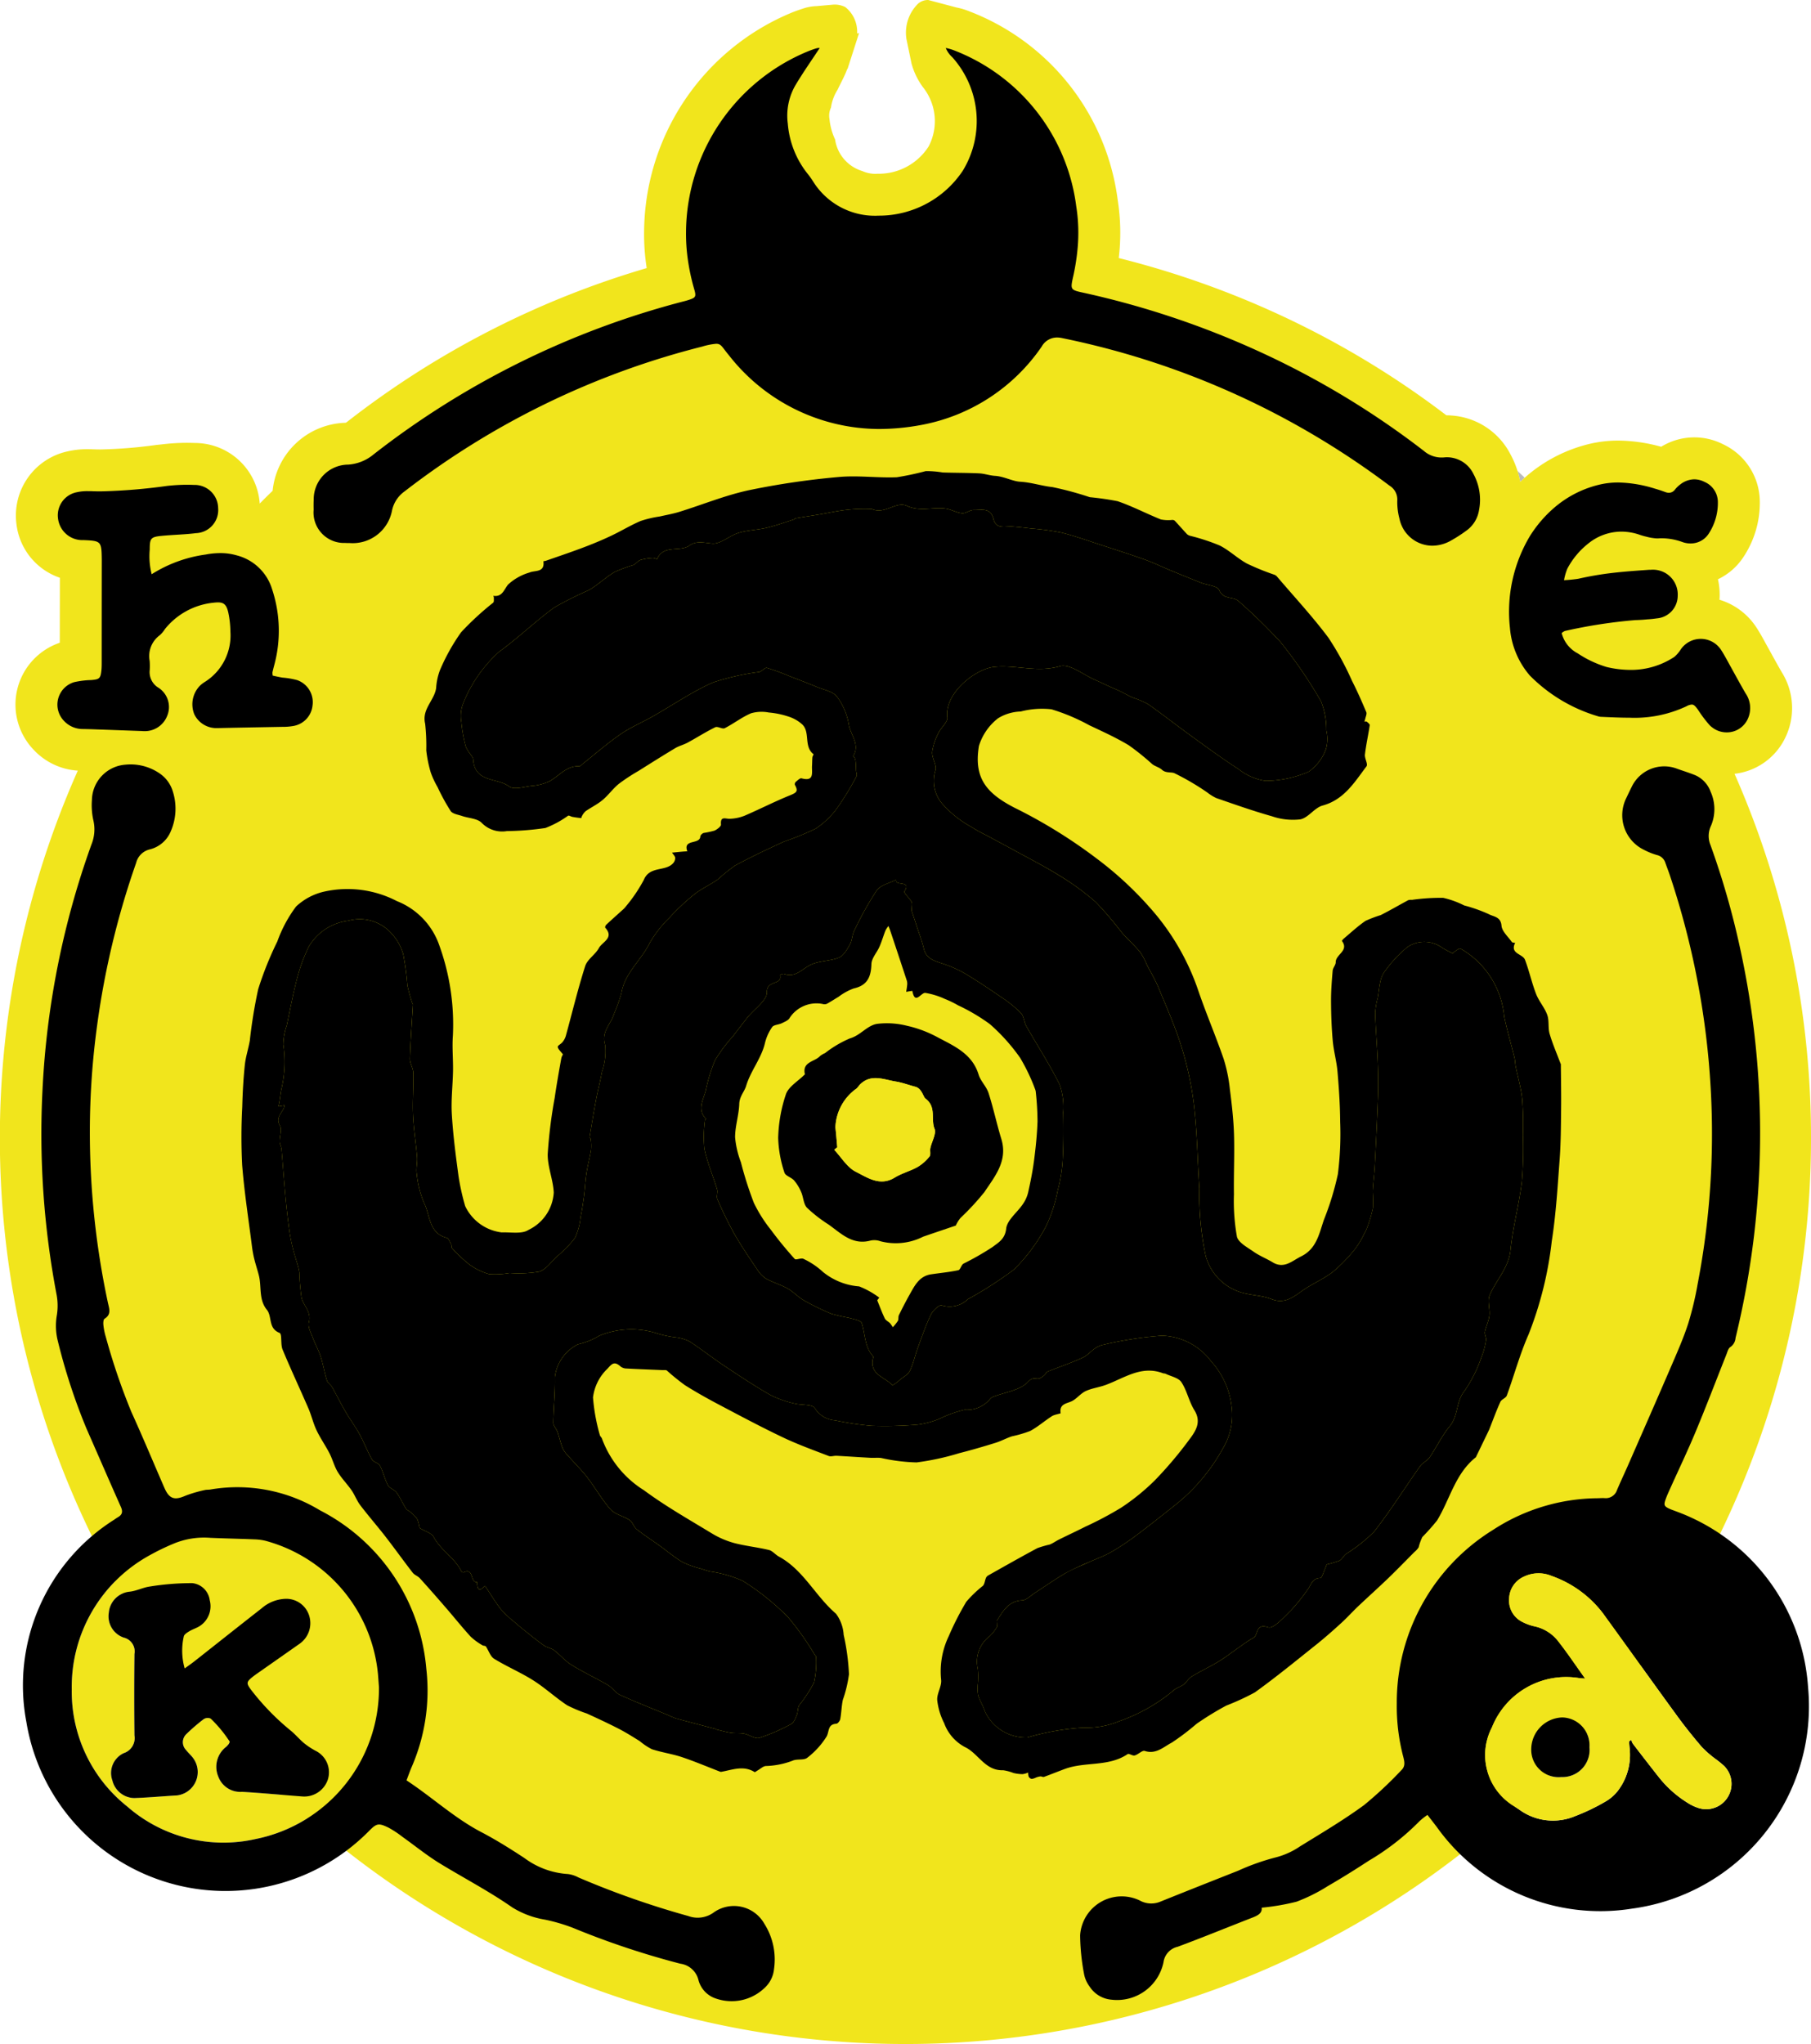 <svg xmlns="http://www.w3.org/2000/svg" viewBox="0 0 78.702 88.811"><defs><style>.cls-1{fill:#babab9;}.cls-2{fill:#f1e51c;}</style></defs><g id="Layer_2" data-name="Layer 2"><g id="Layer_1-2" data-name="Layer 1"><path class="cls-1" d="M13.582,30.654a1.007,1.007,0,0,1-.838.889,2.511,2.511,0,0,1-.477.036c-.929.018-1.858.033-2.791.055h-.033a1.062,1.062,0,0,1-.998-.597,1.16,1.16,0,0,1,.251-1.254,1.394,1.394,0,0,1,.208-.156,2.386,2.386,0,0,0,1.108-2.194,4.168,4.168,0,0,0-.091-.819c-.073-.328-.186-.441-.445-.441a1.437,1.437,0,0,0-.178.011,3.113,3.113,0,0,0-2.132,1.147,1.171,1.171,0,0,1-.226.27,1.122,1.122,0,0,0-.437,1.115,2.864,2.864,0,0,1,.004.393.788.788,0,0,0,.375.769.997.997,0,0,1,.379,1.235,1.043,1.043,0,0,1-1.027.652.25.25,0,0,1-.055-.004c-.652-.021-1.297-.047-1.946-.069a39.245,39.245,0,0,1,5.083-7.651c.087-.007.171-.011.258-.011a2.526,2.526,0,0,1,.711.099,2.171,2.171,0,0,1,1.541,1.475,5.719,5.719,0,0,1,.087,3.308c-.025.099-.051.197-.072.296a.585.585,0,0,0,.01.145c.128.03.277.062.423.088a3.367,3.367,0,0,1,.641.109,1.016,1.016,0,0,1,.667,1.104"/><path class="cls-1" d="M59.894,18.052a1.463,1.463,0,0,0-.175-.007h-.022a38.747,38.747,0,0,0-7.345-4.412,39.546,39.546,0,0,0-6.812-2.401,39.013,39.013,0,0,1,14.354,6.82"/><path class="cls-1" d="M64.275,22.169a1.362,1.362,0,0,1-.568.9,6.114,6.114,0,0,1-.7.444,1.634,1.634,0,0,1-.765.197,1.466,1.466,0,0,1-1.424-1.177,2.806,2.806,0,0,1-.095-.776.705.705,0,0,0-.335-.655,35.451,35.451,0,0,0-14.213-6.409,1.058,1.058,0,0,0-.251-.029.763.763,0,0,0-.656.397,8.134,8.134,0,0,1-5.294,3.414,10.027,10.027,0,0,1-1.77.164,8.309,8.309,0,0,1-6.525-3.203c-.299-.353-.328-.499-.554-.499a2.85,2.85,0,0,0-.608.12,35.234,35.234,0,0,0-12.945,6.3,1.364,1.364,0,0,0-.539.845,1.738,1.738,0,0,1-1.843,1.391c-.062,0-.128,0-.194-.003a1.325,1.325,0,0,1-1.366-1.447c-.003-.142-.003-.291.004-.433a1.506,1.506,0,0,1,1.494-1.523,1.926,1.926,0,0,0,1.104-.441,37.018,37.018,0,0,1,13.45-6.645c.073-.018.142-.036.212-.058.346-.11.375-.142.269-.499a9.196,9.196,0,0,1-.273-1.286,39.627,39.627,0,0,1,16.937-.438,9.389,9.389,0,0,1-.196,1.228c-.117.528-.106.55.437.667a37.908,37.908,0,0,1,7.684,2.572,36.757,36.757,0,0,1,7.126,4.303,1.165,1.165,0,0,0,.754.287c.036,0,.076,0,.117-.003.043-.004.087-.008.131-.008a1.283,1.283,0,0,1,1.158.736,2.341,2.341,0,0,1,.237,1.567"/><path class="cls-1" d="M66.26,20.756c-.066.062-.131.12-.193.182a3.659,3.659,0,0,0-.12-.477c.105.098.211.193.313.295"/><path class="cls-1" d="M74.432,31.62a.76.76,0,0,1-.142-.12,5.344,5.344,0,0,1-.499-.663c-.113-.153-.175-.226-.27-.226a.564.564,0,0,0-.233.076,5.299,5.299,0,0,1-2.474.496c-.4,0-.805-.018-1.206-.037a.549.549,0,0,1-.175-.029,6.924,6.924,0,0,1-2.954-1.77,3.64,3.64,0,0,1-.86-2.059,6.412,6.412,0,0,1,.863-3.989,5.45,5.45,0,0,1,1.086-1.261c.499.51.984,1.039,1.454,1.578.364.415.721.841,1.064,1.275q.792.984,1.512,2.018.579.821,1.107,1.669.934,1.48,1.727,3.042"/><path d="M69.772,28.006a1.609,1.609,0,0,0,.259.087,3.654,3.654,0,0,0,.823.101,2.473,2.473,0,0,0,1.353-.381c.01-.014.04-.057.045-.063-.034.006-.069.012-.104.017a9.083,9.083,0,0,1-1.064.087,8.435,8.435,0,0,0-1.312.152m5.268,4.726a1.959,1.959,0,0,1-1.4-.591,3.467,3.467,0,0,1-.365-.45,6.587,6.587,0,0,1-2.461.404c-.382,0-.763-.017-1.131-.035l-.119-.005a1.347,1.347,0,0,1-.485-.099c-.139-.059-.279-.116-.418-.174a6.703,6.703,0,0,1-2.89-1.861,4.561,4.561,0,0,1-1.063-2.569,7.335,7.335,0,0,1,1.005-4.54,5.793,5.793,0,0,1,3.613-2.647,4.383,4.383,0,0,1,.994-.111,6.48,6.48,0,0,1,1.838.296c.067.019.134.04.201.061.048-.041.097-.08.148-.117a1.842,1.842,0,0,1,1.967-.174,1.85,1.85,0,0,1,1.091,1.638,3.301,3.301,0,0,1-.551,1.931,1.833,1.833,0,0,1-1.552.835c-.043,0-.087-.001-.13-.004a2.036,2.036,0,0,1,.205,2.363,1.964,1.964,0,0,1,.376-.036,1.985,1.985,0,0,1,1.66.922c.128.197.234.391.337.579l.325.588c.134.244.269.489.411.73a2.012,2.012,0,0,1,.12,1.986,1.909,1.909,0,0,1-1.726,1.08"/><path d="M7.416,29.142a2.145,2.145,0,0,1,.366.329,1.885,1.885,0,0,1,.292-.351,2.393,2.393,0,0,1,.343-.265,1.483,1.483,0,0,0,.683-1.414,2.889,2.889,0,0,0-.016-.293,2.083,2.083,0,0,0-1.205.751l-.031.042a1.533,1.533,0,0,1-.386.406c-.031.022-.069.048-.049.299a3.725,3.725,0,0,1,.003.496m-1.272,3.531-.482-.018c-.694-.027-1.387-.053-2.08-.072a1.998,1.998,0,0,1-1.461-.635,1.95,1.95,0,0,1-.468-1.846,1.917,1.917,0,0,1,1.31-1.336,2.791,2.791,0,0,1,.545-.1l.003-4.295a1.954,1.954,0,0,1-1.892-1.714,1.931,1.931,0,0,1,1.518-2.159,3.017,3.017,0,0,1,.682-.072c.056,0,.111.001.165.004.127.005.254.007.38.007a21.854,21.854,0,0,0,2.542-.2l.243-.029a8.653,8.653,0,0,1,.984-.056c.111,0,.221.002.331.006a1.924,1.924,0,0,1,1.925,1.882,1.987,1.987,0,0,1-.273,1.121,3.251,3.251,0,0,1,2.578,2.163,6.673,6.673,0,0,1,.222,3.284,1.966,1.966,0,0,1,.313.086,1.951,1.951,0,0,1-.298,3.742,3.002,3.002,0,0,1-.576.051l-1.163.023q-.846.015-1.692.035l-.057.001a2,2,0,0,1-1.551-.696,1.985,1.985,0,0,1-1.658.825Z"/><path d="M64.84,20.172a2.19,2.19,0,0,0-1.961-1.215c-.07,0-.14.003-.212.01l-.036.001c-.033,0-.067,0-.198-.1a37.895,37.895,0,0,0-7.3-4.407,38.756,38.756,0,0,0-7.541-2.56,8.732,8.732,0,0,0,.079-3.075,9.293,9.293,0,0,0-5.9-7.493,2.081,2.081,0,0,0-.37-.112l-.069-.016-.837-.222a1.745,1.745,0,0,1-.502.787l.26.653a2.049,2.049,0,0,0,.49.709,3.271,3.271,0,0,1,.356,3.755,3.475,3.475,0,0,1-2.939,1.574l-.086.001a2.243,2.243,0,0,1-1.985-1.092l-.054-.079a3.765,3.765,0,0,0-.224-.307,3.079,3.079,0,0,1-.669-1.715,1.715,1.715,0,0,1,.216-1.113c.208-.348.439-.692.683-1.055.114-.17.229-.342.346-.518l.436-.673a1.696,1.696,0,0,1-.572-.798l-.72.064a1.146,1.146,0,0,0-.341.058c-.159.053-.319.108-.474.173a9.473,9.473,0,0,0-5.815,8.668,9.15,9.15,0,0,0,.257,2.223,38.101,38.101,0,0,0-13.486,6.729,1.029,1.029,0,0,1-.608.251,2.404,2.404,0,0,0-2.337,2.366,4.411,4.411,0,0,0-.006.542,2.218,2.218,0,0,0,2.215,2.311c.086.006.171.009.254.009a2.633,2.633,0,0,0,2.728-2.098.481.481,0,0,1,.209-.33,34.475,34.475,0,0,1,12.613-6.138c.04-.01.091-.023.144-.037.03.038.063.079.1.122a9.2,9.2,0,0,0,7.219,3.524,10.897,10.897,0,0,0,1.932-.179,9.008,9.008,0,0,0,5.874-3.779l.002-.003A34.649,34.649,0,0,1,56.145,19.4a36.224,36.224,0,0,1,3.665,2.407,3.665,3.665,0,0,0,.125.948,2.38,2.38,0,0,0,2.306,1.866,2.547,2.547,0,0,0,1.187-.3,6.918,6.918,0,0,0,.804-.508,2.276,2.276,0,0,0,.94-1.48,3.233,3.233,0,0,0-.332-2.161"/><path class="cls-2" d="M74.432,31.623V31.62a.73.73,0,0,1-.142-.12,5.419,5.419,0,0,1-.499-.663c-.113-.153-.175-.226-.27-.226a.564.564,0,0,0-.233.076,5.298,5.298,0,0,1-2.474.496c-.401,0-.805-.019-1.206-.037a.549.549,0,0,1-.175-.029,6.91,6.91,0,0,1-2.954-1.771,3.621,3.621,0,0,1-.86-2.058,6.412,6.412,0,0,1,.863-3.989,5.406,5.406,0,0,1,1.086-1.261,4.651,4.651,0,0,1,1.964-.987,3.57,3.57,0,0,1,.787-.088,5.661,5.661,0,0,1,1.584.263c.153.043.306.094.456.149a.488.488,0,0,0,.167.036.332.332,0,0,0,.263-.138,1.298,1.298,0,0,1,.251-.24,1.012,1.012,0,0,1,.59-.208.989.989,0,0,1,.437.109.954.954,0,0,1,.587.856,2.438,2.438,0,0,1-.404,1.407.928.928,0,0,1-.787.415,1.007,1.007,0,0,1-.339-.058,2.713,2.713,0,0,0-.896-.168,1.349,1.349,0,0,0-.168.007h-.055a2.25,2.25,0,0,1-.462-.076,2.774,2.774,0,0,1-.335-.099,2.454,2.454,0,0,0-.751-.12,2.287,2.287,0,0,0-1.435.518,3.434,3.434,0,0,0-.908,1.089,2.39,2.39,0,0,0-.145.503,5.959,5.959,0,0,0,.623-.062,13.815,13.815,0,0,1,1.493-.255c.51-.059,1.021-.095,1.534-.131.04-.004.08-.004.12-.004a1.077,1.077,0,0,1,1.17,1.137.984.984,0,0,1-.889.972c-.142.019-.281.037-.423.044-.178.018-.357.029-.532.033a22.22,22.22,0,0,0-3.06.473.513.513,0,0,0-.138.092,1.376,1.376,0,0,0,.699.881,4.687,4.687,0,0,0,1.261.594,4.553,4.553,0,0,0,1.027.124,3.408,3.408,0,0,0,1.851-.528c.018-.011.04-.026.058-.037a1.452,1.452,0,0,0,.281-.328,1.053,1.053,0,0,1,1.767.051c.149.234.277.481.411.722.212.382.419.765.638,1.14a1.125,1.125,0,0,1,.087,1.126.997.997,0,0,1-.907.568,1.025,1.025,0,0,1-.608-.197M64.274,22.169a1.352,1.352,0,0,1-.568.9,6.25,6.25,0,0,1-.699.445,1.649,1.649,0,0,1-.766.196,1.467,1.467,0,0,1-1.424-1.176,2.812,2.812,0,0,1-.095-.776.702.702,0,0,0-.335-.656,35.807,35.807,0,0,0-3.793-2.492,35.307,35.307,0,0,0-10.419-3.917,1.06,1.06,0,0,0-.252-.029.763.763,0,0,0-.655.397,8.136,8.136,0,0,1-5.294,3.414,10.038,10.038,0,0,1-1.771.164,8.311,8.311,0,0,1-6.525-3.202c-.298-.354-.328-.5-.553-.5a2.867,2.867,0,0,0-.609.121,35.22,35.22,0,0,0-12.944,6.299,1.366,1.366,0,0,0-.54.845,1.738,1.738,0,0,1-1.843,1.392c-.062,0-.128,0-.193-.004a1.324,1.324,0,0,1-1.366-1.446c-.004-.142-.004-.292.003-.434a1.508,1.508,0,0,1,1.494-1.523,1.923,1.923,0,0,0,1.104-.441,37.014,37.014,0,0,1,13.451-6.645c.073-.018.142-.036.211-.058.346-.109.375-.142.27-.499a9.346,9.346,0,0,1-.274-1.286,7.942,7.942,0,0,1-.076-1.173A8.554,8.554,0,0,1,35.07,2.248a4.137,4.137,0,0,1,.412-.149.491.491,0,0,1,.142-.015c-.368.557-.729,1.071-1.049,1.607a2.637,2.637,0,0,0-.339,1.679,3.995,3.995,0,0,0,.878,2.201,3.34,3.34,0,0,1,.226.32,3.169,3.169,0,0,0,2.732,1.483c.037,0,.077-.004.113-.004a4.381,4.381,0,0,0,3.658-1.956,4.15,4.15,0,0,0-.463-4.933,1.109,1.109,0,0,1-.28-.397,2.39,2.39,0,0,1,.317.087A8.405,8.405,0,0,1,46.772,8.97a7.327,7.327,0,0,1,.055,1.851,9.411,9.411,0,0,1-.197,1.227c-.116.529-.105.55.437.667a37.867,37.867,0,0,1,7.684,2.572,36.728,36.728,0,0,1,7.126,4.303,1.168,1.168,0,0,0,.754.288c.037,0,.077,0,.117-.004.044-.004.087-.007.131-.007a1.283,1.283,0,0,1,1.159.736,2.336,2.336,0,0,1,.236,1.566M13.582,30.654a1.005,1.005,0,0,1-.838.889,2.596,2.596,0,0,1-.477.037c-.929.018-1.858.033-2.791.054H9.444a1.063,1.063,0,0,1-.999-.597,1.159,1.159,0,0,1,.252-1.253,1.393,1.393,0,0,1,.207-.157,2.383,2.383,0,0,0,1.108-2.193,4.169,4.169,0,0,0-.091-.82c-.073-.328-.186-.441-.445-.441a1.678,1.678,0,0,0-.178.011,3.108,3.108,0,0,0-2.131,1.148,1.191,1.191,0,0,1-.226.269,1.123,1.123,0,0,0-.437,1.115,3.046,3.046,0,0,1,.003.394.789.789,0,0,0,.375.768.996.996,0,0,1,.379,1.235,1.044,1.044,0,0,1-1.027.653.255.255,0,0,1-.055-.004c-.652-.022-1.297-.047-1.945-.069-.208-.008-.419-.015-.627-.018a1.114,1.114,0,0,1-.82-.347,1.018,1.018,0,0,1,.438-1.69,3.788,3.788,0,0,1,.732-.091c.368-.029.415-.069.452-.441.011-.117.011-.233.011-.35q0-2.186.003-4.368v-.087c-.011-.784-.029-.802-.794-.835a1.064,1.064,0,0,1-1.104-.914,1.021,1.021,0,0,1,.816-1.166,2.07,2.07,0,0,1,.477-.047H3.95c.138.007.276.01.415.01a24.763,24.763,0,0,0,2.889-.236,7.848,7.848,0,0,1,.882-.051c.098,0,.196.003.295.007A1.021,1.021,0,0,1,9.48,22.078a1.003,1.003,0,0,1-.962,1.086c-.492.062-.987.069-1.479.117-.484.047-.532.098-.532.597a3.181,3.181,0,0,0,.084,1.071,5.882,5.882,0,0,1,2.353-.856,3.167,3.167,0,0,1,.372-.051c.088-.007.171-.011.259-.011a2.518,2.518,0,0,1,.71.098,2.168,2.168,0,0,1,1.541,1.476,5.719,5.719,0,0,1,.088,3.308c-.026.098-.051.197-.073.295a.617.617,0,0,0,.011.146c.127.029.277.062.422.087a3.472,3.472,0,0,1,.642.109,1.016,1.016,0,0,1,.666,1.104M75.379,33.62a2.793,2.793,0,0,0,2.204-1.567,2.937,2.937,0,0,0-.153-2.849c-.135-.233-.266-.47-.397-.706-.073-.135-.149-.27-.222-.401-.033-.062-.069-.124-.102-.186-.106-.193-.226-.412-.372-.638a2.924,2.924,0,0,0-1.614-1.216.828.828,0,0,0,.008-.095,3.068,3.068,0,0,0-.073-.794,2.716,2.716,0,0,0,1.122-.988,4.252,4.252,0,0,0,.696-2.455,2.768,2.768,0,0,0-1.596-2.423,2.751,2.751,0,0,0-2.689.109,7.193,7.193,0,0,0-1.872-.269,5.446,5.446,0,0,0-1.199.134,6.534,6.534,0,0,0-2.86,1.48c-.066.062-.131.12-.193.182a3.619,3.619,0,0,0-.12-.477,3.958,3.958,0,0,0-.306-.722,3.114,3.114,0,0,0-2.587-1.687,1.463,1.463,0,0,0-.175-.007h-.022a38.85,38.85,0,0,0-7.345-4.412A39.547,39.547,0,0,0,48.7,11.232c-.026-.007-.055-.014-.081-.022a9.258,9.258,0,0,0-.047-2.528A10.167,10.167,0,0,0,42.124.492a2.959,2.959,0,0,0-.525-.16L41.562.324,40.338,0a.66.66,0,0,0-.441.16,1.766,1.766,0,0,0-.506,1.53l.222,1.072a3.12,3.12,0,0,0,.492,1.02,2.368,2.368,0,0,1,.252,2.579,2.568,2.568,0,0,1-2.223,1.188l-.062.004a1.382,1.382,0,0,1-.597-.121,1.688,1.688,0,0,1-1.184-1.373,2.681,2.681,0,0,1-.244-.893.812.812,0,0,1,.065-.492,1.977,1.977,0,0,1,.288-.776c.149-.32.313-.604.408-.874.011-.015.018-.029.029-.044l.496-1.545c-.03.004-.081.033-.084.004A1.361,1.361,0,0,0,36.732.306,1.032,1.032,0,0,0,36.225.2l-.739.066a2.035,2.035,0,0,0-.587.106c-.164.054-.343.113-.539.196a10.383,10.383,0,0,0-6.369,9.495,9.504,9.504,0,0,0,.113,1.585,39.028,39.028,0,0,0-12.992,6.659.292.292,0,0,1-.087.059.071.071,0,0,1-.025.003,3.278,3.278,0,0,0-3.152,2.955c-.189.182-.379.368-.561.557A2.828,2.828,0,0,0,8.5,19.247c-.124-.003-.244-.007-.364-.007a8.973,8.973,0,0,0-1.093.066l-.244.025a20.69,20.69,0,0,1-2.434.197c-.117,0-.23-.004-.346-.007-.066-.004-.131-.004-.201-.004a3.771,3.771,0,0,0-.885.095A2.853,2.853,0,0,0,.714,22.763a2.809,2.809,0,0,0,1.888,2.339v.102l-.004,2.722a2.836,2.836,0,0,0-1.144,4.641,2.863,2.863,0,0,0,1.927.915A39.354,39.354,0,1,0,78.702,49.461,39.129,39.129,0,0,0,75.379,33.62"/><path d="M21.079,68.903c.241.359.448.708.696,1.025a4.515,4.515,0,0,0,.574.538c.134.12.272.235.413.347.29.23.576.466.878.68.132.093.316.113.443.21.261.198.477.464.753.634.512.315,1.06.571,1.58.874.194.113.329.338.529.429.685.311,1.387.586,2.082.875a3.325,3.325,0,0,0,.35.147c.58.159,1.162.309,1.744.464.009.002.015.018.025.02.208.049.416.11.627.142.188.027.384,0,.569.037.225.046.472.238.655.183a8.197,8.197,0,0,0,1.385-.602c.119-.062.186-.25.245-.394.056-.135.034-.308.107-.428a6.048,6.048,0,0,0,.641-.979,4.064,4.064,0,0,0,.09-1.122c.002-.025-.036-.052-.054-.078a12.015,12.015,0,0,0-1.174-1.654,10.932,10.932,0,0,0-1.957-1.565,5.369,5.369,0,0,0-1.439-.412c-.137-.037-.273-.081-.407-.126a4.051,4.051,0,0,1-.775-.278c-.354-.211-.672-.483-1.008-.725-.326-.234-.665-.45-.978-.699-.13-.103-.18-.313-.314-.404-.26-.174-.623-.237-.82-.457-.38-.424-.663-.935-1.012-1.391-.237-.309-.52-.583-.778-.877a1.533,1.533,0,0,1-.286-.369c-.101-.237-.15-.495-.236-.738-.048-.136-.184-.261-.182-.389.009-.661.083-1.323.068-1.982a1.84,1.84,0,0,1,1.003-1.431,3.077,3.077,0,0,0,.922-.371,3.664,3.664,0,0,1,2.389-.143,4.727,4.727,0,0,0,.992.219,1.759,1.759,0,0,1,.564.18c.506.332.983.709,1.487,1.044.66.44,1.323.879,2.01,1.273a4.443,4.443,0,0,0,1.034.367c.303.085.783.022.895.203a1.131,1.131,0,0,0,.885.532,12.881,12.881,0,0,0,1.589.237,16.576,16.576,0,0,0,2.017-.054,3.888,3.888,0,0,0,.919-.247,5.174,5.174,0,0,1,1.103-.398,1.299,1.299,0,0,0,1.109-.472.283.283,0,0,1,.127-.088c.522-.205,1.18-.283,1.52-.654.231-.251.363-.079.515-.153a.92.92,0,0,0,.199-.143c.052-.045.083-.126.141-.15.508-.205,1.031-.375,1.526-.608.313-.147.461-.47.903-.559a16.315,16.315,0,0,1,2.531-.39,2.773,2.773,0,0,1,2.148,1.124,3.471,3.471,0,0,1,.868,1.848,2.814,2.814,0,0,1-.357,1.913,8.222,8.222,0,0,1-2.142,2.521c-.546.432-1.091.868-1.65,1.284a10.813,10.813,0,0,1-1.09.721c-.302.172-.636.286-.954.431a11.233,11.233,0,0,0-1.017.479c-.455.264-.885.569-1.328.855-.181.116-.361.314-.55.323-.595.029-.825.462-1.091.87-.025.037-.005.103-.006.155,0,.05.018.114-.006.148a2.032,2.032,0,0,1-.309.384,1.386,1.386,0,0,0-.515,1.425,3.365,3.365,0,0,1,.003.643,1.799,1.799,0,0,0,.01.493c.075.249.223.475.303.722a1.961,1.961,0,0,0,1.837,1.118,10.83,10.83,0,0,1,2.432-.427,3.716,3.716,0,0,0,1.562-.281,7.585,7.585,0,0,0,2.379-1.353c.116-.102.287-.141.411-.237.135-.104.225-.271.367-.357.382-.232.789-.421,1.171-.653.316-.193.608-.424.913-.635a6.594,6.594,0,0,1,.593-.391c.219-.118.073-.644.643-.452.223.076.679-.439.982-.734a8.48,8.48,0,0,0,.719-.895c.156-.199.195-.505.559-.514.076-.002.145-.278.217-.428.028-.058.043-.152.086-.167a4.867,4.867,0,0,0,.523-.154c.114-.057.177-.208.283-.291a6.816,6.816,0,0,0,1.224-.968c.715-.912,1.332-1.901,2.002-2.849.106-.151.311-.233.414-.384.304-.445.537-.944.877-1.356.378-.455.263-1.073.648-1.54a6.058,6.058,0,0,0,.725-1.448,3.299,3.299,0,0,0,.202-.744c.021-.116-.069-.251-.048-.366.047-.241.168-.471.195-.712.032-.288-.094-.622.009-.869.278-.668.829-1.188.909-1.98.101-.991.37-1.964.492-2.954a17.631,17.631,0,0,0,.048-2.045,14.5,14.5,0,0,0-.032-1.561c-.049-.474-.188-.938-.283-1.407-.025-.128-.023-.262-.054-.388-.147-.598-.323-1.189-.446-1.791a3.796,3.796,0,0,0-1.9-2.945c-.052-.025-.173.081-.259.132-.03.019-.064.083-.072.078a4.882,4.882,0,0,1-.474-.253,1.312,1.312,0,0,0-1.496-.026,5.351,5.351,0,0,0-.953,1.013,1.098,1.098,0,0,0-.214.429c-.062.247-.082.504-.124.755a3.526,3.526,0,0,0-.115.656c.02.698.082,1.394.11,2.091.02.503.032,1.007.014,1.51-.035,1.022-.088,2.044-.142,3.065-.019.369-.071.736-.089,1.105a6.795,6.795,0,0,1,.01.712,5.916,5.916,0,0,1-.246.843,1.48,1.48,0,0,1-.125.264,4.02,4.02,0,0,1-.388.655,6.875,6.875,0,0,1-.984,1.018c-.42.325-.931.53-1.363.843-.402.292-.768.551-1.3.34-.416-.164-.875-.159-1.315-.29a2.287,2.287,0,0,1-1.545-1.578,12.707,12.707,0,0,1-.275-2.933c-.08-1.205-.098-2.416-.234-3.614a14.244,14.244,0,0,0-.541-2.531c-.271-.882-.65-1.731-1.002-2.586-.142-.344-.337-.666-.508-.998a3.008,3.008,0,0,0-.289-.545c-.251-.302-.548-.565-.807-.862a14.87,14.87,0,0,0-1.121-1.31,11.165,11.165,0,0,0-1.59-1.161c-.651-.405-1.338-.752-2.011-1.122-.39-.214-.784-.422-1.176-.634a6.269,6.269,0,0,1-.627-.349,4.649,4.649,0,0,1-1.202-.936,1.527,1.527,0,0,1-.371-1.507c.087-.219-.154-.547-.135-.818a2.497,2.497,0,0,1,.274-.823c.109-.238.41-.471.384-.675-.132-1.052,1.215-2.103,2.016-2.193.953-.107,1.888.259,2.88-.034.418-.123,1.022.379,1.539.6.205.088.405.188.608.28.15.069.304.129.453.2.19.092.374.2.566.287a3.952,3.952,0,0,1,.658.278c.634.445,1.243.925,1.871,1.379.68.492,1.356.991,2.062,1.444a2.453,2.453,0,0,0,1.178.514,4.785,4.785,0,0,0,1.87-.397,2.041,2.041,0,0,0,.756-.989,1.592,1.592,0,0,0,.014-.808,3.293,3.293,0,0,0-.226-1.254,20.106,20.106,0,0,0-1.761-2.58,24.187,24.187,0,0,0-1.81-1.767c-.24-.238-.677-.056-.858-.496-.076-.183-.519-.21-.791-.317-.437-.172-.871-.35-1.305-.53-.385-.159-.761-.34-1.151-.481-.608-.218-1.224-.414-1.838-.614-.587-.191-1.169-.403-1.767-.552a10.697,10.697,0,0,0-1.307-.178c-.274-.034-.548-.067-.823-.086-.312-.022-.716.132-.825-.321-.128-.528-.532-.389-.861-.398-.167-.005-.341.155-.504.141-.236-.021-.459-.16-.696-.198-.561-.089-1.121.148-1.71-.126-.457-.213-.961.393-1.514.14a6.948,6.948,0,0,0-1.149.042c-.363.041-.722.123-1.084.185-.357.06-.715.113-1.072.174-.042.007-.077.052-.12.065-.388.122-.773.261-1.169.354s-.816.098-1.203.217c-.397.121-.78.493-1.144.462-.358-.032-.679-.132-.991.088-.425.3-1.128-.062-1.406.591-.002.007-.124-.058-.187-.052a2.346,2.346,0,0,0-.531.086c-.117.04-.2.175-.316.224a5.991,5.991,0,0,0-.815.302c-.39.233-.725.561-1.119.788a16.09,16.09,0,0,0-1.486.744c-.834.604-1.58,1.331-2.414,1.936a6.007,6.007,0,0,0-1.569,2.27,1.49,1.49,0,0,0-.068.778,6.308,6.308,0,0,0,.182,1.028c.057.226.326.471.333.588.057,1.031,1.054.795,1.564,1.185.2.153.637.017.961-.024a2.258,2.258,0,0,0,.783-.198c.426-.233.738-.68,1.298-.658.055.002.114-.072.168-.115.544-.43,1.067-.889,1.636-1.281.434-.299.929-.505,1.39-.767.873-.495,1.709-1.073,2.622-1.477a10.996,10.996,0,0,1,2.013-.456c.118-.027.241-.2.327-.177a9.783,9.783,0,0,1,.977.357c.4.155.802.307,1.199.472.303.126.697.193.874.423a2.807,2.807,0,0,1,.512,1.212c.074.451.501.869.187,1.373-.006.008.059.049.072.082a.762.762,0,0,1,.041.188c.009.115.009.23.015.344.005.089.053.198.017.262a12.37,12.37,0,0,1-.832,1.368,3.638,3.638,0,0,1-.948.909,12.394,12.394,0,0,1-1.362.555c-.722.329-1.439.67-2.138,1.045a8.506,8.506,0,0,0-.746.602c-.332.232-.711.401-1.027.652a9.655,9.655,0,0,0-1.078,1.014,4.968,4.968,0,0,0-.857,1.1c-.367.749-1.083,1.294-1.226,2.174a7.718,7.718,0,0,1-.332.926c-.131.434-.557.749-.376,1.327a2.746,2.746,0,0,1-.138,1.167c-.073.405-.179.802-.256,1.206-.103.548-.192,1.098-.284,1.648-.003.015.05.036.051.057a2.114,2.114,0,0,1,.017.469c-.054.343-.148.68-.202,1.024-.05.325-.063.656-.105.982-.04.308-.087.616-.149.92a2.76,2.76,0,0,1-.243.906,4.588,4.588,0,0,1-.784.806c-.25.237-.478.573-.778.664a5.233,5.233,0,0,1-1.283.058,3.592,3.592,0,0,1-.883.048,2.602,2.602,0,0,1-.884-.437,5.834,5.834,0,0,1-.729-.688c-.036-.036-.015-.124-.043-.176-.054-.099-.108-.253-.19-.275-.792-.205-.713-.984-.985-1.514a4.4,4.4,0,0,1-.319-1.267c-.04-.234.034-.485.014-.724-.049-.612-.15-1.221-.177-1.833-.027-.608.026-1.22.013-1.829-.005-.209-.153-.418-.146-.625.024-.782.085-1.563.131-2.344.001-.019-.021-.038-.027-.058a7.006,7.006,0,0,1-.215-.777,11.802,11.802,0,0,0-.178-1.342,2.256,2.256,0,0,0-.54-.945,1.851,1.851,0,0,0-1.852-.519,2.322,2.322,0,0,0-1.7,1.099,6.977,6.977,0,0,0-.512,1.366c-.184.686-.312,1.387-.46,2.082a2.669,2.669,0,0,0-.149.833,5.08,5.08,0,0,1-.068,1.868c-.048.194-.066.395-.099.593-.013.076-.03.151-.045.227.087-.016.173-.032.266-.048-.034.288-.423.486-.204.879.097.174-.016.459-.012.693.002.11.073.218.083.33.062.7.11,1.401.176,2.101.049.522.109,1.044.183,1.563a7.387,7.387,0,0,0,.176.804c.076.299.195.59.241.893a9.397,9.397,0,0,0,.097,1.113c.1.348.433.605.314,1.053-.052.194.09.449.171.667.102.276.252.536.342.815.11.341.167.698.272,1.04.034.109.165.184.225.289.202.357.384.725.59,1.078.193.331.424.639.607.974.195.356.338.74.537,1.092.067.118.285.153.347.271.141.27.204.582.348.85.072.135.281.19.375.32.157.215.263.465.406.691.046.073.146.111.217.17a1.839,1.839,0,0,1,.163.156.593.593,0,0,1,.12.155,1.71,1.71,0,0,1,.071.25c.012.042.012.105.039.123.202.131.501.205.598.387.306.579.914.901,1.2,1.486.013.028.078.06.099.05.457-.22.27.45.585.421.007.54.231.258.346.164m3.387-23.089c-.107-.144-.215-.23-.227-.327-.008-.059.143-.129.205-.208a.787.787,0,0,0,.142-.26c.28-1.016.525-2.044.846-3.047.094-.294.442-.497.596-.784.142-.264.677-.436.275-.88-.016-.018.009-.099.038-.126.236-.22.478-.434.716-.65a.858.858,0,0,0,.132-.138,6.613,6.613,0,0,0,.79-1.166c.255-.612.924-.351,1.267-.716a.347.347,0,0,0,.097-.237c-.008-.081-.089-.153-.138-.23.144-.014.288-.029.433-.042.077-.007.154-.011.231-.016-.202-.551.546-.275.565-.645.003-.055.086-.134.147-.152a3.897,3.897,0,0,0,.469-.101c.116-.052.289-.184.282-.268-.031-.382.201-.236.39-.247a1.9,1.9,0,0,0,.631-.131c.659-.283,1.299-.613,1.964-.882.313-.127.378-.181.225-.465a.139.139,0,0,1,.039-.124c.078-.063.186-.174.253-.155.571.155.437-.257.455-.546.008-.123.005-.247.017-.37.004-.047.06-.124.049-.132-.434-.332-.139-.94-.482-1.286a1.613,1.613,0,0,0-.616-.352,3.677,3.677,0,0,0-.846-.174,1.658,1.658,0,0,0-.771.033c-.401.169-.754.45-1.145.648-.104.052-.305-.092-.411-.041-.41.2-.796.449-1.198.667-.173.094-.373.141-.541.241-.541.324-1.074.661-1.608.996a8.179,8.179,0,0,0-.846.557c-.256.209-.453.491-.707.703-.223.187-.493.316-.734.483a.707.707,0,0,0-.154.203c-.02.03-.031.098-.041.097-.127-.012-.255-.03-.381-.053-.064-.012-.146-.072-.187-.049a4.315,4.315,0,0,1-.986.533,12.35,12.35,0,0,1-1.673.134,1.239,1.239,0,0,1-1.095-.358c-.187-.193-.563-.198-.85-.297-.174-.06-.409-.089-.498-.216a8.735,8.735,0,0,1-.566-1.033,3.853,3.853,0,0,1-.296-.632,5.358,5.358,0,0,1-.198-.969,8.712,8.712,0,0,0-.049-1.16c-.153-.634.399-1.008.477-1.546a2.68,2.68,0,0,1,.163-.772,8.644,8.644,0,0,1,.923-1.656,12.572,12.572,0,0,1,1.395-1.286c.042-.039.024-.147.028-.223.002-.024-.017-.049-.026-.073.388.054.451-.244.639-.485a2.32,2.32,0,0,1,.929-.526c.255-.11.674.013.611-.491,0-.003.076-.011.114-.024.534-.187,1.072-.367,1.601-.567.41-.154.816-.322,1.212-.508.438-.206.853-.461,1.297-.651a4.8,4.8,0,0,1,.828-.195c.288-.066.581-.117.862-.204,1.006-.312,1.99-.718,3.015-.938a33.739,33.739,0,0,1,3.892-.573c.837-.079,1.692.044,2.537.01a12.632,12.632,0,0,0,1.26-.268,4.381,4.381,0,0,1,.733.06c.53.019,1.061.013,1.59.039.228.011.453.094.681.108.391.022.761.237,1.103.256.481.027.927.182,1.395.232a14.174,14.174,0,0,1,1.625.439,12.128,12.128,0,0,1,1.211.175c.641.219,1.247.539,1.877.792a1.606,1.606,0,0,0,.498.021.168.168,0,0,1,.106.034c.18.193.354.393.535.586a.342.342,0,0,0,.142.072,8.846,8.846,0,0,1,1.272.417c.422.21.772.559,1.187.786a10.987,10.987,0,0,0,1.197.487.282.282,0,0,1,.101.068c.754.885,1.549,1.739,2.244,2.668a12.744,12.744,0,0,1,1.029,1.881c.225.44.424.894.616,1.349.033.078-.025.196-.045.295a1.182,1.182,0,0,1-.037.115c.036.003.085-.009.108.011.051.042.131.106.125.15-.064.425-.159.847-.209,1.274-.02.169.141.415.068.512-.52.689-.971,1.449-1.91,1.705-.35.096-.616.528-.962.599a2.783,2.783,0,0,1-1.247-.137c-.814-.229-1.613-.513-2.413-.789a2.125,2.125,0,0,1-.393-.246,11.119,11.119,0,0,0-1.424-.834c-.14-.06-.369.008-.54-.148-.118-.107-.296-.147-.424-.246a10.823,10.823,0,0,0-1.021-.821c-.549-.329-1.136-.596-1.716-.869a8.532,8.532,0,0,0-1.639-.691,3.656,3.656,0,0,0-1.339.096,1.98,1.98,0,0,0-.984.294,2.43,2.43,0,0,0-.831,1.202c-.236,1.437.349,2.107,1.742,2.782a22.14,22.14,0,0,1,3.402,2.13,15.248,15.248,0,0,1,2.276,2.102,10.443,10.443,0,0,1,2.123,3.645c.338.987.751,1.948,1.091,2.934a6.639,6.639,0,0,1,.27,1.31c.084.653.16,1.311.181,1.968.027.869-.017,1.739-.003,2.608a8.819,8.819,0,0,0,.129,1.836c.06.263.453.467.723.657.257.181.557.297.826.46.503.305.847-.061,1.246-.257.67-.33.78-.989.987-1.59a12.352,12.352,0,0,0,.605-1.976,13.78,13.78,0,0,0,.101-2.274c-.005-.732-.054-1.464-.117-2.193-.039-.447-.166-.887-.206-1.334-.051-.568-.071-1.14-.074-1.71-.002-.446.033-.892.071-1.337.011-.125.135-.245.133-.366-.005-.338.589-.496.27-.92-.008-.01.044-.076.078-.104.313-.262.613-.544.949-.773a5.651,5.651,0,0,1,.655-.248c.407-.204.8-.436,1.201-.65a.432.432,0,0,1,.159-.013,8.978,8.978,0,0,1,1.355-.088,3.888,3.888,0,0,1,.911.329,6.736,6.736,0,0,1,1.08.383c.192.108.514.102.546.497.02.248.287.479.451.711.022.031.093.026.142.038-.241.474.328.472.427.732.185.486.295,1.002.483,1.487.123.318.369.588.484.907.092.252.028.559.103.82.126.433.308.85.467,1.273.007.019.022.038.022.056.006.655.019,1.309.011,1.964-.008.72-.01,1.443-.063,2.161-.089,1.186-.158,2.379-.342,3.552a15.86,15.86,0,0,1-1.007,4.056c-.38.857-.625,1.774-.948,2.658-.04.111-.229.164-.28.275-.179.397-.328.808-.489,1.214l-.576,1.193c-.898.71-1.125,1.829-1.685,2.746a9.329,9.329,0,0,1-.64.719,2.216,2.216,0,0,0-.16.446.835.835,0,0,1-.183.204c-.376.378-.746.761-1.13,1.131-.433.416-.881.817-1.317,1.23-.252.239-.484.499-.741.732-.352.321-.709.637-1.081.934-.88.702-1.751,1.416-2.665,2.073a10.685,10.685,0,0,1-1.243.574,13.26,13.26,0,0,0-1.292.792,10.599,10.599,0,0,1-1.077.817c-.353.181-.683.523-1.174.362-.111-.037-.283.156-.439.196-.092.025-.247-.099-.307-.058-.827.56-1.839.319-2.718.641-.307.113-.609.237-.916.348-.044.016-.106-.025-.158-.021a.829.829,0,0,0-.181.046.665.665,0,0,1-.195.064.196.196,0,0,1-.13-.101.503.503,0,0,1-.023-.177.928.928,0,0,1-.243.07,1.818,1.818,0,0,1-.395-.05,2.032,2.032,0,0,0-.45-.12c-.786.03-1.078-.735-1.661-1.007a1.92,1.92,0,0,1-.903-1.04,2.906,2.906,0,0,1-.3-.998c-.021-.289.2-.599.169-.884a3.54,3.54,0,0,1,.328-1.889,12.566,12.566,0,0,1,.767-1.503,5.2,5.2,0,0,1,.72-.691c.076-.078.083-.22.128-.329a.229.229,0,0,1,.083-.111c.717-.403,1.432-.81,2.158-1.198a4.481,4.481,0,0,1,.535-.156c.142-.055.268-.15.406-.218.379-.188.763-.366,1.14-.557a15.12,15.12,0,0,0,1.553-.823,9.452,9.452,0,0,0,1.476-1.198,17.1,17.1,0,0,0,1.491-1.764c.274-.364.544-.759.219-1.281-.234-.376-.319-.846-.562-1.213-.126-.191-.451-.251-.688-.366-.035-.017-.08-.01-.117-.024-.944-.355-1.692.224-2.503.516-.279.1-.583.137-.85.26-.208.096-.364.302-.566.419-.229.133-.593.11-.524.542.004.02-.264.056-.377.129-.323.206-.614.466-.95.645a5.234,5.234,0,0,1-.79.231c-.243.081-.47.207-.714.283-.52.161-1.044.315-1.572.448a11.177,11.177,0,0,1-1.857.403,7.905,7.905,0,0,1-1.542-.193c-.153-.019-.311.001-.466-.008-.489-.027-.977-.061-1.465-.087-.117-.007-.25.046-.35.007-.663-.255-1.334-.497-1.975-.801-.927-.441-1.835-.924-2.744-1.404-.52-.274-1.035-.56-1.531-.874a9.884,9.884,0,0,1-.78-.632c-.04-.031-.119-.016-.18-.018-.542-.024-1.084-.042-1.626-.073a.417.417,0,0,1-.225-.102c-.237-.199-.34-.129-.545.109a2.065,2.065,0,0,0-.633,1.252,8.108,8.108,0,0,0,.297,1.636c.011.056.077.1.093.157a4.459,4.459,0,0,0,1.829,2.244c.924.684,1.932,1.256,2.917,1.854a3.828,3.828,0,0,0,.974.429c.503.135,1.027.186,1.534.308.158.038.28.204.432.286,1.072.579,1.586,1.718,2.481,2.481a1.709,1.709,0,0,1,.336.922,9.757,9.757,0,0,1,.23,1.711,5.446,5.446,0,0,1-.267,1.114c-.057.274-.061.559-.112.834-.014.078-.108.198-.171.202-.384.023-.301.343-.423.555a3.481,3.481,0,0,1-.838.922c-.148.121-.444.04-.639.128a3.546,3.546,0,0,1-1.146.231c-.126-.003-.255.128-.382.198-.042.024-.104.078-.123.066-.481-.302-.962-.098-1.443-.012a.106.106,0,0,1-.053-.004c-.554-.213-1.101-.446-1.663-.634-.426-.142-.879-.203-1.306-.344a2.755,2.755,0,0,1-.526-.351c-.297-.184-.592-.371-.901-.531-.46-.236-.929-.455-1.399-.669a6.226,6.226,0,0,1-.857-.358c-.507-.336-.959-.757-1.472-1.082-.546-.345-1.149-.599-1.7-.938-.166-.102-.235-.357-.359-.535-.024-.034-.106-.023-.148-.051a2.751,2.751,0,0,1-.508-.371c-.372-.406-.716-.838-1.077-1.255-.374-.433-.751-.863-1.136-1.287-.086-.095-.231-.139-.308-.238-.401-.517-.781-1.05-1.182-1.567-.358-.461-.743-.901-1.097-1.366-.151-.198-.238-.445-.381-.651-.189-.273-.429-.513-.6-.795-.152-.251-.224-.55-.359-.813-.175-.339-.398-.654-.561-.998-.146-.306-.221-.645-.356-.956-.369-.854-.766-1.696-1.122-2.555-.094-.227-.014-.675-.131-.721-.505-.197-.311-.711-.551-1.004-.363-.443-.222-1-.348-1.495-.06-.237-.139-.469-.197-.706a4.721,4.721,0,0,1-.099-.528c-.15-1.19-.336-2.377-.43-3.571a24.427,24.427,0,0,1,.005-2.524c.015-.606.049-1.213.112-1.815.037-.358.158-.707.217-1.063a21.795,21.795,0,0,1,.362-2.222,14.651,14.651,0,0,1,.833-2.078,5.786,5.786,0,0,1,.814-1.518,2.638,2.638,0,0,1,1.257-.656,4.653,4.653,0,0,1,3.125.42,3.186,3.186,0,0,1,1.851,1.945,10.098,10.098,0,0,1,.582,3.903c-.037.505.014,1.015.006,1.522-.011.631-.089,1.264-.052,1.891.053.893.169,1.784.289,2.671a9.938,9.938,0,0,0,.291,1.318,2.024,2.024,0,0,0,1.589,1.145c.395-.015.88.081,1.165-.11a1.927,1.927,0,0,0,1.096-1.622c-.026-.565-.276-1.125-.262-1.683a20.882,20.882,0,0,1,.3-2.417c.083-.575.185-1.147.287-1.719a.479.479,0,0,1,.076-.181"/><path class="cls-2" d="M48.398,49.293a9.825,9.825,0,1,0-9.825,9.825,9.825,9.825,0,0,0,9.825-9.825"/><path d="M39.62,39.575c0-.202.034-.317-.007-.392-.09-.166-.347-.394-.31-.453.326-.509-.436-.212-.357-.507-.289.15-.678.228-.846.464a14.042,14.042,0,0,0-.975,1.749c-.095.184-.089.421-.19.599-.122.216-.271.488-.475.571-.4.162-.887.134-1.264.329-.368.192-.643.557-1.131.377-.045-.016-.168.052-.166.058.112.444-.586.2-.57.734.01.361-.549.735-.848,1.107-.216.269-.422.544-.632.816a6.662,6.662,0,0,0-.776,1.04,7.121,7.121,0,0,0-.404,1.321c-.11.412-.386.833.024,1.237-.019.009-.054.018-.054.027a5.339,5.339,0,0,0-.028,1.254c.123.602.374,1.176.552,1.768.04.133-.04.308.013.429a16.527,16.527,0,0,0,.737,1.507c.307.537.659,1.05,1.006,1.564a1.21,1.21,0,0,0,.378.385c.299.164.637.259.934.426.251.141.452.37.702.512a10.723,10.723,0,0,0,1.2.585,7.212,7.212,0,0,0,.735.169c.207.06.54.11.582.242.158.485.118,1.035.503,1.447.014.015-.016.072-.023.11-.131.686.542.785.858,1.142a2.773,2.773,0,0,0,.326-.245c.15-.125.351-.229.429-.392.152-.319.225-.675.348-1.009.177-.483.344-.973.567-1.434.085-.177.369-.434.465-.397a1.134,1.134,0,0,0,1.138-.267,16.838,16.838,0,0,0,2.006-1.291,7.636,7.636,0,0,0,1.385-1.865,6.383,6.383,0,0,0,.514-1.574,6.587,6.587,0,0,0,.213-1.259c.04-.709.041-1.422.025-2.132a2.939,2.939,0,0,0-.151-1.196c-.432-.876-.969-1.699-1.453-2.55-.1-.176-.101-.427-.231-.563a5.231,5.231,0,0,0-.841-.683c-.544-.374-1.092-.743-1.66-1.077a5.398,5.398,0,0,0-.996-.42c-.33-.112-.628-.219-.723-.615-.083-.346-.212-.68-.322-1.02-.078-.241-.159-.481-.207-.628m-18.541,29.328c-.115.094-.339.376-.346-.164-.315.029-.128-.641-.586-.421-.021.01-.085-.022-.099-.05-.285-.585-.893-.907-1.2-1.486-.097-.182-.396-.256-.597-.387-.028-.018-.027-.081-.039-.123a1.711,1.711,0,0,0-.071-.25.596.596,0,0,0-.121-.155,1.716,1.716,0,0,0-.163-.156c-.071-.059-.17-.097-.216-.17-.144-.226-.25-.476-.406-.691-.094-.13-.303-.185-.375-.32-.144-.268-.207-.58-.349-.85-.061-.118-.28-.153-.346-.271-.199-.352-.343-.736-.537-1.092-.184-.334-.415-.643-.607-.974-.207-.353-.388-.721-.591-1.078-.06-.105-.191-.18-.224-.289-.106-.342-.162-.699-.272-1.04-.09-.279-.24-.538-.342-.815-.081-.218-.223-.473-.172-.667.119-.448-.214-.705-.313-1.053a9.19,9.19,0,0,1-.097-1.113c-.046-.303-.166-.593-.242-.893a7.424,7.424,0,0,1-.176-.803q-.109-.78-.183-1.564c-.066-.7-.113-1.401-.176-2.101-.01-.112-.08-.22-.082-.33-.004-.234.108-.519.012-.692-.22-.394.169-.592.204-.88-.093.016-.18.032-.267.048.016-.076.033-.151.046-.227.033-.198.051-.399.099-.593a5.079,5.079,0,0,0,.067-1.868,2.7,2.7,0,0,1,.15-.833c.148-.695.275-1.396.459-2.082a7.045,7.045,0,0,1,.513-1.366,2.32,2.32,0,0,1,1.699-1.099,1.851,1.851,0,0,1,1.853.52,2.234,2.234,0,0,1,.539.944,11.805,11.805,0,0,1,.179,1.342,7.009,7.009,0,0,0,.215.777c.006.02.027.039.026.058-.045.781-.106,1.562-.131,2.344-.006.207.142.416.146.625.013.609-.039,1.221-.012,1.829.027.612.128,1.221.177,1.833.019.24-.055.49-.015.724a4.401,4.401,0,0,0,.32,1.267c.271.53.193,1.309.985,1.514.082.022.136.176.19.275.028.052.006.14.043.177a5.821,5.821,0,0,0,.728.687,2.611,2.611,0,0,0,.884.437,3.592,3.592,0,0,0,.883-.048,5.292,5.292,0,0,0,1.284-.057c.299-.092.527-.428.777-.665a4.631,4.631,0,0,0,.785-.806,2.76,2.76,0,0,0,.242-.906c.063-.304.11-.612.15-.92.042-.326.054-.657.105-.982.053-.344.147-.681.201-1.024a2.114,2.114,0,0,0-.016-.469c-.002-.02-.054-.042-.052-.057.092-.55.181-1.1.285-1.648.076-.403.183-.801.255-1.206a2.731,2.731,0,0,0,.138-1.167c-.18-.578.245-.893.377-1.327a7.714,7.714,0,0,0,.331-.926c.144-.88.859-1.425,1.227-2.174a4.909,4.909,0,0,1,.857-1.1,9.749,9.749,0,0,1,1.078-1.014c.315-.251.694-.42,1.027-.652a8.222,8.222,0,0,1,.746-.602c.698-.375,1.416-.716,2.137-1.045a12.414,12.414,0,0,0,1.363-.555,3.634,3.634,0,0,0,.947-.909,12.378,12.378,0,0,0,.833-1.368c.036-.064-.012-.173-.017-.262-.007-.114-.006-.229-.016-.344a.719.719,0,0,0-.041-.188c-.012-.033-.077-.073-.072-.082.315-.504-.112-.922-.186-1.373a2.796,2.796,0,0,0-.513-1.212c-.176-.23-.571-.297-.874-.423-.396-.165-.798-.317-1.198-.472a10.035,10.035,0,0,0-.977-.357c-.086-.023-.209.15-.328.177a11.005,11.005,0,0,0-2.012.456c-.913.404-1.749.982-2.623,1.477-.46.262-.956.468-1.389.767-.569.392-1.093.851-1.636,1.281-.054.043-.114.117-.168.115-.561-.022-.873.425-1.299.658a2.247,2.247,0,0,1-.783.198c-.324.041-.761.177-.96.024-.511-.39-1.507-.153-1.565-1.185-.006-.117-.275-.362-.332-.588a6.203,6.203,0,0,1-.182-1.028,1.48,1.48,0,0,1,.068-.778,5.985,5.985,0,0,1,1.569-2.27c.834-.605,1.579-1.332,2.413-1.936a16.235,16.235,0,0,1,1.487-.744c.393-.227.729-.554,1.119-.788a6.163,6.163,0,0,1,.814-.302c.117-.049.2-.184.317-.223a2.284,2.284,0,0,1,.53-.087c.063-.006.185.059.188.052.278-.653.98-.29,1.405-.591.313-.22.633-.12.992-.088.363.031.746-.341,1.143-.462.387-.119.807-.124,1.204-.217.396-.093.78-.232,1.169-.354.043-.013.078-.058.12-.065.357-.061.715-.114,1.072-.174.361-.062.72-.143,1.084-.185a6.935,6.935,0,0,1,1.148-.042c.554.253,1.058-.353,1.515-.14.589.274,1.149.037,1.71.126.237.038.46.178.696.198.162.014.337-.146.503-.141.33.01.734-.13.861.398.109.453.513.299.826.321.275.019.549.052.823.086a10.751,10.751,0,0,1,1.307.178c.597.149,1.18.361,1.767.552.614.2,1.23.396,1.837.614.391.141.767.322,1.151.481.434.18.869.358,1.306.53.272.108.715.134.79.317.182.44.618.258.859.496a24.777,24.777,0,0,1,1.81,1.767,20.105,20.105,0,0,1,1.761,2.58,3.332,3.332,0,0,1,.226,1.254,1.591,1.591,0,0,1-.015.808,2.047,2.047,0,0,1-.755.99,4.784,4.784,0,0,1-1.87.396,2.456,2.456,0,0,1-1.179-.514c-.705-.452-1.381-.952-2.061-1.444-.628-.454-1.237-.934-1.871-1.379a4.022,4.022,0,0,0-.658-.278c-.193-.087-.376-.194-.567-.286-.148-.072-.302-.132-.452-.201-.204-.092-.404-.192-.609-.28-.517-.221-1.12-.723-1.538-.6-.992.293-1.928-.073-2.88.034-.802.091-2.148,1.141-2.016,2.193.026.204-.275.437-.385.675a2.495,2.495,0,0,0-.273.823c-.019.271.221.599.135.818a1.523,1.523,0,0,0,.371,1.507,4.632,4.632,0,0,0,1.202.936,6.057,6.057,0,0,0,.627.349c.392.212.785.42,1.176.634.673.37,1.36.717,2.01,1.123a11.034,11.034,0,0,1,1.591,1.16,15.076,15.076,0,0,1,1.121,1.311c.259.296.555.559.806.861a2.889,2.889,0,0,1,.289.545c.171.332.367.654.508.998.352.855.732,1.704,1.002,2.586a14.247,14.247,0,0,1,.542,2.531c.136,1.198.153,2.409.233,3.614a12.653,12.653,0,0,0,.276,2.933,2.283,2.283,0,0,0,1.545,1.578c.44.131.898.126,1.314.291.533.21.898-.049,1.3-.341.432-.312.943-.518,1.364-.843a6.818,6.818,0,0,0,.983-1.018,3.957,3.957,0,0,0,.389-.655,1.41,1.41,0,0,0,.124-.264,5.787,5.787,0,0,0,.246-.843,6.789,6.789,0,0,0-.01-.712c.018-.369.07-.736.09-1.105.053-1.021.107-2.043.142-3.065.017-.503.006-1.007-.014-1.51-.029-.697-.09-1.393-.11-2.091a3.458,3.458,0,0,1,.114-.656c.043-.251.063-.508.125-.754a1.069,1.069,0,0,1,.214-.43,5.378,5.378,0,0,1,.952-1.013,1.312,1.312,0,0,1,1.496.026,5.254,5.254,0,0,0,.474.254c.009.004.043-.06.073-.079.085-.051.207-.157.258-.132a3.793,3.793,0,0,1,1.9,2.945c.124.602.3,1.194.446,1.791.031.126.029.26.055.388.095.469.233.933.282,1.407a14.497,14.497,0,0,1,.033,1.561,17.633,17.633,0,0,1-.048,2.045c-.122.99-.391,1.963-.492,2.954-.081.792-.632,1.312-.909,1.98-.104.247.022.581-.01.869-.026.242-.148.471-.194.712-.022.115.068.251.048.366a3.271,3.271,0,0,1-.203.745,6.03,6.03,0,0,1-.724,1.447c-.385.467-.27,1.085-.648,1.54-.341.412-.574.911-.877,1.356-.104.151-.308.233-.414.384-.67.949-1.288,1.937-2.002,2.849a6.888,6.888,0,0,1-1.224.968c-.106.084-.169.234-.284.291a4.799,4.799,0,0,1-.523.154c-.043.015-.058.109-.085.167-.072.15-.141.426-.217.428-.364.009-.403.315-.559.514a8.612,8.612,0,0,1-.719.895c-.304.295-.76.81-.982.734-.57-.192-.425.334-.644.452a6.44,6.44,0,0,0-.592.391c-.305.211-.598.442-.914.635-.381.232-.788.422-1.17.653-.142.086-.233.253-.367.357-.124.096-.295.135-.412.237a7.591,7.591,0,0,1-2.378,1.353,3.716,3.716,0,0,1-1.562.281,10.848,10.848,0,0,0-2.433.427,1.962,1.962,0,0,1-1.837-1.117c-.08-.248-.228-.474-.302-.723a1.76,1.76,0,0,1-.011-.493,3.286,3.286,0,0,0-.003-.643,1.39,1.39,0,0,1,.515-1.425,2.032,2.032,0,0,0,.309-.384c.024-.034.006-.097.007-.147.001-.053-.019-.119.005-.156.267-.408.497-.841,1.092-.87.188-.009.369-.207.55-.323.442-.286.873-.591,1.327-.855.323-.187.676-.324,1.018-.479.318-.145.652-.259.953-.431a10.828,10.828,0,0,0,1.091-.721c.559-.416,1.103-.852,1.65-1.284a8.243,8.243,0,0,0,2.142-2.52,2.817,2.817,0,0,0,.356-1.914,3.464,3.464,0,0,0-.868-1.848,2.771,2.771,0,0,0-2.148-1.124,16.321,16.321,0,0,0-2.53.39c-.442.089-.59.412-.904.559-.494.233-1.018.403-1.525.609-.058.023-.09.104-.141.149a.926.926,0,0,1-.2.143c-.151.074-.283-.098-.514.154-.34.37-.999.448-1.521.653a.288.288,0,0,0-.127.088,1.298,1.298,0,0,1-1.108.473,5.097,5.097,0,0,0-1.103.397,3.896,3.896,0,0,1-.92.247,16.566,16.566,0,0,1-2.017.054,12.865,12.865,0,0,1-1.588-.237,1.131,1.131,0,0,1-.886-.532c-.112-.181-.591-.118-.894-.202a4.453,4.453,0,0,1-1.035-.368c-.687-.394-1.349-.833-2.009-1.273-.505-.335-.982-.712-1.488-1.044a1.743,1.743,0,0,0-.564-.18,4.704,4.704,0,0,1-.991-.219,3.667,3.667,0,0,0-2.39.143,3.056,3.056,0,0,1-.922.371,1.839,1.839,0,0,0-1.002,1.431c.015.66-.06,1.321-.069,1.982-.001.128.134.253.182.389.086.243.136.501.236.738a1.559,1.559,0,0,0,.286.369c.259.294.542.568.779.877.349.456.631.967,1.012,1.391.197.22.559.283.819.458.135.09.185.3.315.403.313.249.652.465.977.699.337.242.654.514,1.009.725a4.066,4.066,0,0,0,.774.278c.135.045.27.089.407.126a5.376,5.376,0,0,1,1.44.412,10.89,10.89,0,0,1,1.956,1.565,11.847,11.847,0,0,1,1.174,1.654c.019.026.056.053.055.078a4.061,4.061,0,0,1-.091,1.122,6.041,6.041,0,0,1-.64.979c-.073.12-.052.293-.107.428-.059.144-.126.332-.245.394a8.267,8.267,0,0,1-1.385.602c-.183.055-.431-.137-.656-.183-.184-.037-.381-.01-.568-.037-.212-.032-.419-.093-.628-.142-.009-.002-.015-.018-.024-.02-.582-.155-1.164-.305-1.745-.464a3.193,3.193,0,0,1-.349-.147c-.696-.289-1.398-.564-2.083-.875-.2-.091-.335-.316-.529-.429-.519-.303-1.067-.559-1.579-.874-.277-.17-.492-.436-.753-.634-.128-.097-.312-.117-.443-.21-.302-.214-.589-.45-.879-.68-.141-.112-.279-.227-.413-.347a4.441,4.441,0,0,1-.573-.538c-.248-.317-.456-.666-.696-1.025"/><path d="M38.211,56.38c-.029.038-.059.077-.089.115.108.263.205.532.329.788.042.086.155.134.227.208a1.28,1.28,0,0,1,.121.174,1.972,1.972,0,0,0,.221-.275c.038-.071.009-.177.045-.251.148-.303.303-.604.469-.899.218-.388.42-.799.932-.874.394-.058.792-.095,1.18-.178.09-.019.126-.227.224-.285a12.092,12.092,0,0,0,1.267-.725c.241-.187.54-.337.589-.795.04-.375.479-.702.723-1.063a1.507,1.507,0,0,0,.229-.501c.104-.462.198-.929.259-1.398.073-.563.132-1.131.151-1.698a12.316,12.316,0,0,0-.073-1.256.433.433,0,0,0-.035-.152,8.203,8.203,0,0,0-.648-1.355,8.231,8.231,0,0,0-1.313-1.463,8.273,8.273,0,0,0-1.387-.82,4.454,4.454,0,0,0-.578-.279,3.327,3.327,0,0,0-.842-.259c-.19-.018-.448.543-.563-.086a.564.564,0,0,0-.083.009c-.062.01-.124.021-.186.032.014-.088.032-.175.039-.264a.541.541,0,0,0-.005-.205q-.36-1.099-.728-2.196c-.022-.067-.051-.131-.076-.196a1.058,1.058,0,0,0-.131.2c-.091.23-.159.469-.257.695-.111.257-.344.501-.352.756-.018.562-.175.931-.773,1.063a2.55,2.55,0,0,0-.66.365c-.168.098-.329.207-.5.299a.261.261,0,0,1-.187.009,1.392,1.392,0,0,0-1.432.604c-.055.108-.217.171-.341.232-.138.067-.348.066-.421.169a2.037,2.037,0,0,0-.313.696c-.158.67-.621,1.2-.819,1.863-.071.239-.288.452-.298.779-.015.484-.181.966-.181,1.448a4.036,4.036,0,0,0,.253,1.086,15.763,15.763,0,0,0,.565,1.769,6.129,6.129,0,0,0,.746,1.177c.32.436.666.853,1.027,1.255.056.061.281-.057.38-.004a3.328,3.328,0,0,1,.843.565,2.817,2.817,0,0,0,1.577.632,3.71,3.71,0,0,1,.875.489m1.409-16.805c.048.147.129.387.207.628.11.339.239.674.322,1.02.095.396.393.503.723.615a5.37,5.37,0,0,1,.996.42c.568.334,1.116.703,1.66,1.077a5.188,5.188,0,0,1,.841.683c.13.136.131.387.231.563.484.851,1.021,1.674,1.454,2.55a2.956,2.956,0,0,1,.15,1.196c.016.71.015,1.423-.025,2.132a6.511,6.511,0,0,1-.213,1.259,6.362,6.362,0,0,1-.514,1.573,7.623,7.623,0,0,1-1.385,1.866,16.752,16.752,0,0,1-2.006,1.29,1.134,1.134,0,0,1-1.138.268c-.096-.037-.38.22-.465.396-.223.462-.39.952-.567,1.435-.123.334-.196.69-.348,1.009-.078.162-.279.267-.429.392a2.774,2.774,0,0,1-.326.245c-.316-.357-.989-.457-.858-1.143.007-.037.037-.094.023-.109-.385-.412-.345-.962-.502-1.447-.043-.132-.376-.182-.583-.242a7.213,7.213,0,0,1-.735-.169,10.722,10.722,0,0,1-1.2-.585c-.25-.142-.451-.371-.702-.512-.297-.167-.635-.262-.933-.426a1.202,1.202,0,0,1-.379-.385c-.346-.514-.699-1.027-1.006-1.565a16.532,16.532,0,0,1-.737-1.507c-.053-.12.027-.296-.012-.428-.179-.592-.43-1.166-.553-1.768a5.393,5.393,0,0,1,.028-1.254c0-.01.035-.018.054-.027-.41-.404-.134-.825-.024-1.237a7.098,7.098,0,0,1,.404-1.321,6.662,6.662,0,0,1,.776-1.04c.21-.273.417-.548.632-.816.299-.372.858-.746.848-1.107-.016-.534.682-.29.57-.734-.002-.006.122-.074.166-.058.488.18.763-.185,1.131-.377.377-.195.864-.167,1.264-.33.204-.083.353-.354.475-.57.101-.178.095-.416.19-.599a14.043,14.043,0,0,1,.975-1.749c.168-.236.557-.315.846-.465-.079.296.683-.001.357.508-.037.059.22.287.31.453.041.075.007.19.007.392"/><path d="M36.386,49.847c-.044.036-.088.073-.132.109.308.327.561.765.938.955.503.252,1.047.647,1.691.253.308-.189.674-.282.991-.459a1.908,1.908,0,0,0,.52-.458c.064-.078.011-.244.037-.364.061-.288.269-.625.18-.846-.168-.415.095-.94-.393-1.306-.1-.075-.153-.439-.443-.514-.284-.075-.563-.181-.851-.227-.523-.085-1.069-.346-1.548.128-.066.066-.114.159-.191.204a2.159,2.159,0,0,0-.879,1.662c.032.287.054.575.08.863m5.151,3.401c-.6.204-1.01.341-1.419.483a2.633,2.633,0,0,1-1.858.198.771.771,0,0,0-.438-.027c-.779.206-1.271-.313-1.814-.699a6.11,6.11,0,0,1-.938-.729c-.153-.161-.154-.457-.252-.681a1.959,1.959,0,0,0-.308-.505c-.119-.135-.381-.201-.42-.341a5.192,5.192,0,0,1-.272-1.506,6.391,6.391,0,0,1,.336-1.897c.117-.334.524-.566.801-.844.008-.008.027-.014.026-.017-.135-.557.426-.545.658-.801a.917.917,0,0,1,.216-.127,4.775,4.775,0,0,1,1.076-.637c.462-.13.749-.561,1.181-.633a3.539,3.539,0,0,1,1.313.085,5.11,5.11,0,0,1,1.283.477c.733.393,1.537.719,1.819,1.639.087.286.341.519.433.804.212.656.353,1.335.555,1.994.292.949-.278,1.625-.738,2.313a11.249,11.249,0,0,1-1.037,1.121,1.452,1.452,0,0,0-.203.33"/><path class="cls-2" d="M36.386,49.846c-.026-.288-.048-.576-.081-.863a2.161,2.161,0,0,1,.88-1.661c.077-.046.125-.139.191-.205.478-.473,1.025-.212,1.548-.128.288.046.567.153.851.227.29.076.343.439.443.514.488.366.225.892.393,1.307.089.22-.119.558-.18.845-.026.121.027.286-.037.364a1.876,1.876,0,0,1-.52.458c-.317.177-.683.27-.992.459-.643.395-1.187-.001-1.69-.253-.377-.189-.63-.627-.938-.955.044-.036.088-.073.132-.109"/><path d="M70.793,75.663l.101-.071a.622.622,0,0,0,.064.164c.381.496.762.991,1.151,1.482a4.843,4.843,0,0,0,1.237,1.094,2.012,2.012,0,0,0,.471.223,1.101,1.101,0,0,0,1.108-1.829,4.755,4.755,0,0,0-.372-.302,4.628,4.628,0,0,1-.591-.513c-.378-.442-.743-.897-1.086-1.367-1.08-1.481-2.144-2.974-3.221-4.457a4.803,4.803,0,0,0-2.231-1.618,1.461,1.461,0,0,0-1.19.029,1.077,1.077,0,0,0-.651.963,1.032,1.032,0,0,0,.532.986,2.13,2.13,0,0,0,.567.213,1.776,1.776,0,0,1,.994.599c.414.52.783,1.076,1.211,1.672-.143-.012-.212-.014-.279-.024a3.472,3.472,0,0,0-3.772,2.145,2.593,2.593,0,0,0,.958,3.42c.085.056.171.11.255.169a2.48,2.48,0,0,0,2.412.261,8.825,8.825,0,0,0,1.297-.622,1.832,1.832,0,0,0,.605-.549,2.568,2.568,0,0,0,.46-1.737c-.013-.11-.02-.221-.03-.331m-8.758,3.191a2.849,2.849,0,0,0-.346.272,10.695,10.695,0,0,1-2.197,1.714c-.584.382-1.177.753-1.781,1.102a7.427,7.427,0,0,1-1.364.682,10.044,10.044,0,0,1-1.518.261c.032.235-.165.339-.394.428-1.084.422-2.162.863-3.253,1.269a.801.801,0,0,0-.619.672,2.059,2.059,0,0,1-2.259,1.628,1.253,1.253,0,0,1-.945-.56,1.348,1.348,0,0,1-.239-.509,9.408,9.408,0,0,1-.18-1.73,1.81,1.81,0,0,1,2.585-1.514,1.031,1.031,0,0,0,.909.051c1.12-.452,2.244-.895,3.367-1.339a10.011,10.011,0,0,1,1.669-.589,3.346,3.346,0,0,0,1.025-.47c.941-.58,1.897-1.146,2.787-1.797a17.281,17.281,0,0,0,1.621-1.517c.176-.168.133-.366.082-.57a8.663,8.663,0,0,1-.284-2.334,8.816,8.816,0,0,1,4.183-7.534,8.435,8.435,0,0,1,4.537-1.375c.102-.002.204-.011.306-.005a.513.513,0,0,0,.543-.348c.165-.388.346-.77.515-1.157.63-1.439,1.263-2.878,1.884-4.322.253-.587.51-1.176.705-1.784a14.192,14.192,0,0,0,.403-1.697,34.441,34.441,0,0,0,.618-7.034,35.474,35.474,0,0,0-1.827-10.719c-.06-.179-.13-.355-.193-.534a.496.496,0,0,0-.36-.343,3.024,3.024,0,0,1-.566-.226,1.67,1.67,0,0,1-.769-2.263c.081-.171.162-.342.247-.511a1.566,1.566,0,0,1,1.929-.762c.271.1.549.182.815.291a1.241,1.241,0,0,1,.668.717,1.838,1.838,0,0,1,.014,1.487,1.024,1.024,0,0,0-.018.834,34.932,34.932,0,0,1,1.296,4.53,37.563,37.563,0,0,1-.208,16.881.523.523,0,0,1-.226.397c-.093.056-.129.217-.177.336-.441,1.109-.865,2.224-1.324,3.325-.352.846-.749,1.674-1.125,2.51-.06.133-.121.266-.171.402-.11.301-.091.345.189.47.079.035.164.06.244.093a8.753,8.753,0,0,1,5.741,7.639,8.87,8.87,0,0,1-7.657,9.625,8.732,8.732,0,0,1-8.498-3.577c-.115-.147-.229-.296-.384-.496"/><path class="cls-2" d="M67.853,77.209a1.178,1.178,0,0,0,1.221-1.291,1.214,1.214,0,0,0-1.183-1.299,1.394,1.394,0,0,0-1.347,1.382,1.189,1.189,0,0,0,1.309,1.208m2.94-1.546c.01.11.017.221.03.331a2.568,2.568,0,0,1-.46,1.737,1.832,1.832,0,0,1-.605.549,8.824,8.824,0,0,1-1.297.622,2.48,2.48,0,0,1-2.412-.261c-.084-.059-.17-.113-.255-.169a2.593,2.593,0,0,1-.958-3.42,3.472,3.472,0,0,1,3.772-2.145c.067.01.136.012.279.024-.428-.596-.797-1.152-1.211-1.672a1.776,1.776,0,0,0-.994-.599,2.13,2.13,0,0,1-.567-.213,1.032,1.032,0,0,1-.532-.986,1.076,1.076,0,0,1,.651-.963,1.461,1.461,0,0,1,1.19-.029,4.803,4.803,0,0,1,2.231,1.618c1.077,1.483,2.141,2.976,3.221,4.457.343.47.708.925,1.086,1.367a4.689,4.689,0,0,0,.59.513,4.772,4.772,0,0,1,.373.302,1.101,1.101,0,0,1-1.108,1.829,2.038,2.038,0,0,1-.472-.223,4.855,4.855,0,0,1-1.236-1.094c-.389-.491-.77-.986-1.151-1.482a.622.622,0,0,1-.064-.164l-.101.071"/><path class="cls-2" d="M8.027,72.489a2.806,2.806,0,0,1-.039-1.39c.017-.089.146-.169.241-.226.148-.089.322-.139.466-.235a1.022,1.022,0,0,0,.42-1.113.854.854,0,0,0-.758-.741,11.43,11.43,0,0,0-1.893.155c-.274.046-.538.183-.833.217a1.001,1.001,0,0,0-.903.921.977.977,0,0,0,.646,1.071.619.619,0,0,1,.47.714q-.019,1.768,0,3.537a.686.686,0,0,1-.468.771.953.953,0,0,0-.492,1.185.998.998,0,0,0,.947.766c.624-.021,1.247-.08,1.871-.115a1.024,1.024,0,0,0,.689-1.627c-.097-.127-.218-.235-.317-.36a.481.481,0,0,1,.021-.671,7.898,7.898,0,0,1,.759-.656.322.322,0,0,1,.303-.022,5.482,5.482,0,0,1,.828,1.002.553.553,0,0,1-.039.092.945.945,0,0,1-.115.129,1.096,1.096,0,0,0-.342,1.3,1.015,1.015,0,0,0,1.029.657c.871.052,1.74.135,2.609.2a1.08,1.08,0,0,0,1.12-.73,1.04,1.04,0,0,0-.537-1.254,3.354,3.354,0,0,1-.499-.332c-.2-.167-.369-.371-.569-.537a10.742,10.742,0,0,1-1.705-1.745c-.249-.326-.24-.375.087-.63.08-.063.164-.121.248-.179q.873-.614,1.747-1.225a1.088,1.088,0,0,0,.412-1.236,1.041,1.041,0,0,0-1.035-.717,1.67,1.67,0,0,0-1.032.418c-.975.761-1.943,1.531-2.914,2.296-.121.095-.248.182-.423.31m8.442.812a6.673,6.673,0,0,1-5.355,6.6,6.348,6.348,0,0,1-5.594-1.421,6.364,6.364,0,0,1-2.401-5.081,6.514,6.514,0,0,1,3.349-5.806,9.842,9.842,0,0,1,1.098-.533,3.455,3.455,0,0,1,1.581-.245c.639.028,1.278.041,1.917.067a2.271,2.271,0,0,1,.473.062,6.649,6.649,0,0,1,4.889,5.796c.018.218.033.435.043.561"/><path d="M67.853,77.209a1.19,1.19,0,0,1-1.309-1.208,1.393,1.393,0,0,1,1.348-1.382,1.212,1.212,0,0,1,1.182,1.298,1.178,1.178,0,0,1-1.221,1.292"/><path d="M8.026,72.49c.175-.128.302-.215.423-.31.971-.765,1.939-1.535,2.914-2.296a1.67,1.67,0,0,1,1.033-.418,1.041,1.041,0,0,1,1.035.716,1.091,1.091,0,0,1-.413,1.237q-.873.614-1.747,1.225c-.083.058-.168.116-.248.178-.327.255-.336.304-.087.63a10.662,10.662,0,0,0,1.705,1.745c.201.166.37.37.569.537a3.167,3.167,0,0,0,.5.332,1.041,1.041,0,0,1,.536,1.255,1.08,1.08,0,0,1-1.119.73c-.87-.065-1.739-.148-2.609-.2a1.016,1.016,0,0,1-1.03-.657,1.096,1.096,0,0,1,.342-1.3,1.099,1.099,0,0,0,.116-.129.879.879,0,0,0,.038-.092,5.556,5.556,0,0,0-.827-1.003.324.324,0,0,0-.304.023,8.159,8.159,0,0,0-.759.655.482.482,0,0,0-.021.672c.099.125.22.233.317.36a1.023,1.023,0,0,1-.689,1.626c-.624.036-1.247.095-1.871.116a1.0 1,0,0,1-.947-.766.953.953,0,0,1,.492-1.185.686.686,0,0,0,.468-.771q-.02-1.768,0-3.537a.617.617,0,0,0-.47-.714.977.977,0,0,1-.646-1.071,1.003,1.003,0,0,1,.904-.922c.294-.033.558-.17.832-.217a11.434,11.434,0,0,1,1.894-.155.853.853,0,0,1,.757.742,1.021,1.021,0,0,1-.42,1.113c-.143.096-.317.145-.466.235-.094.057-.224.137-.241.225a2.81,2.81,0,0,0,.039,1.391"/><path d="M16.469,73.301c-.01-.126-.025-.343-.043-.561a6.649,6.649,0,0,0-4.889-5.796,2.339,2.339,0,0,0-.473-.062c-.639-.026-1.278-.039-1.917-.066a3.441,3.441,0,0,0-1.581.244,10.109,10.109,0,0,0-1.098.533,6.516,6.516,0,0,0-3.349,5.807,6.367,6.367,0,0,0,2.401,5.081,6.35,6.35,0,0,0,5.594,1.42,6.673,6.673,0,0,0,5.355-6.6m1.197,4.052c1.122.738,2.083,1.639,3.253,2.25.643.336,1.261.724,1.868,1.123a3.535,3.535,0,0,0,1.895.697,1.315,1.315,0,0,1,.453.147,37.652,37.652,0,0,0,4.776,1.677,1.18,1.18,0,0,0,1.099-.15,1.516,1.516,0,0,1,2.205.483,2.895,2.895,0,0,1,.423,1.967,1.286,1.286,0,0,1-.427.839,2.067,2.067,0,0,1-2.074.454,1.153,1.153,0,0,1-.786-.82.937.937,0,0,0-.783-.701,35.869,35.869,0,0,1-4.676-1.561,7.772,7.772,0,0,0-1.21-.354,3.885,3.885,0,0,1-1.422-.533c-1.005-.701-2.09-1.266-3.133-1.902-.57-.347-1.091-.774-1.636-1.161a4.405,4.405,0,0,0-.617-.406c-.428-.204-.507-.184-.842.155a8.768,8.768,0,0,1-14.887-4.747,8.518,8.518,0,0,1,3.812-8.779c.059-.042.119-.083.182-.12.185-.111.2-.247.113-.442-.504-1.13-.994-2.266-1.493-3.398a26.011,26.011,0,0,1-1.258-3.857,2.662,2.662,0,0,1-.028-1.082,2.63,2.63,0,0,0-.01-.863,37.266,37.266,0,0,1-.616-8.912,36.645,36.645,0,0,1,2.128-10.668,1.732,1.732,0,0,0,.079-1.062,3.024,3.024,0,0,1-.06-.867,1.572,1.572,0,0,1,1.451-1.536,2.228,2.228,0,0,1,1.493.38,1.451,1.451,0,0,1,.577.799,2.454,2.454,0,0,1-.091,1.709,1.329,1.329,0,0,1-.93.796.802.802,0,0,0-.578.583,35.739,35.739,0,0,0-1.692,7.036,34.118,34.118,0,0,0-.319,4.615,35.4,35.4,0,0,0,.784,7.456c.055.253.164.509-.145.698-.055.034-.061.188-.05.281a2.797,2.797,0,0,0,.105.513,27.748,27.748,0,0,0,1.113,3.263c.494,1.086.953,2.189,1.429,3.283.214.493.442.561.925.347a5.607,5.607,0,0,1,.829-.242c.083-.022.175-.01.26-.027a6.918,6.918,0,0,1,4.748.905,8.563,8.563,0,0,1,4.624,6.888,8.333,8.333,0,0,1-.641,4.275c-.078.184-.144.373-.22.571"/></g></g></svg>